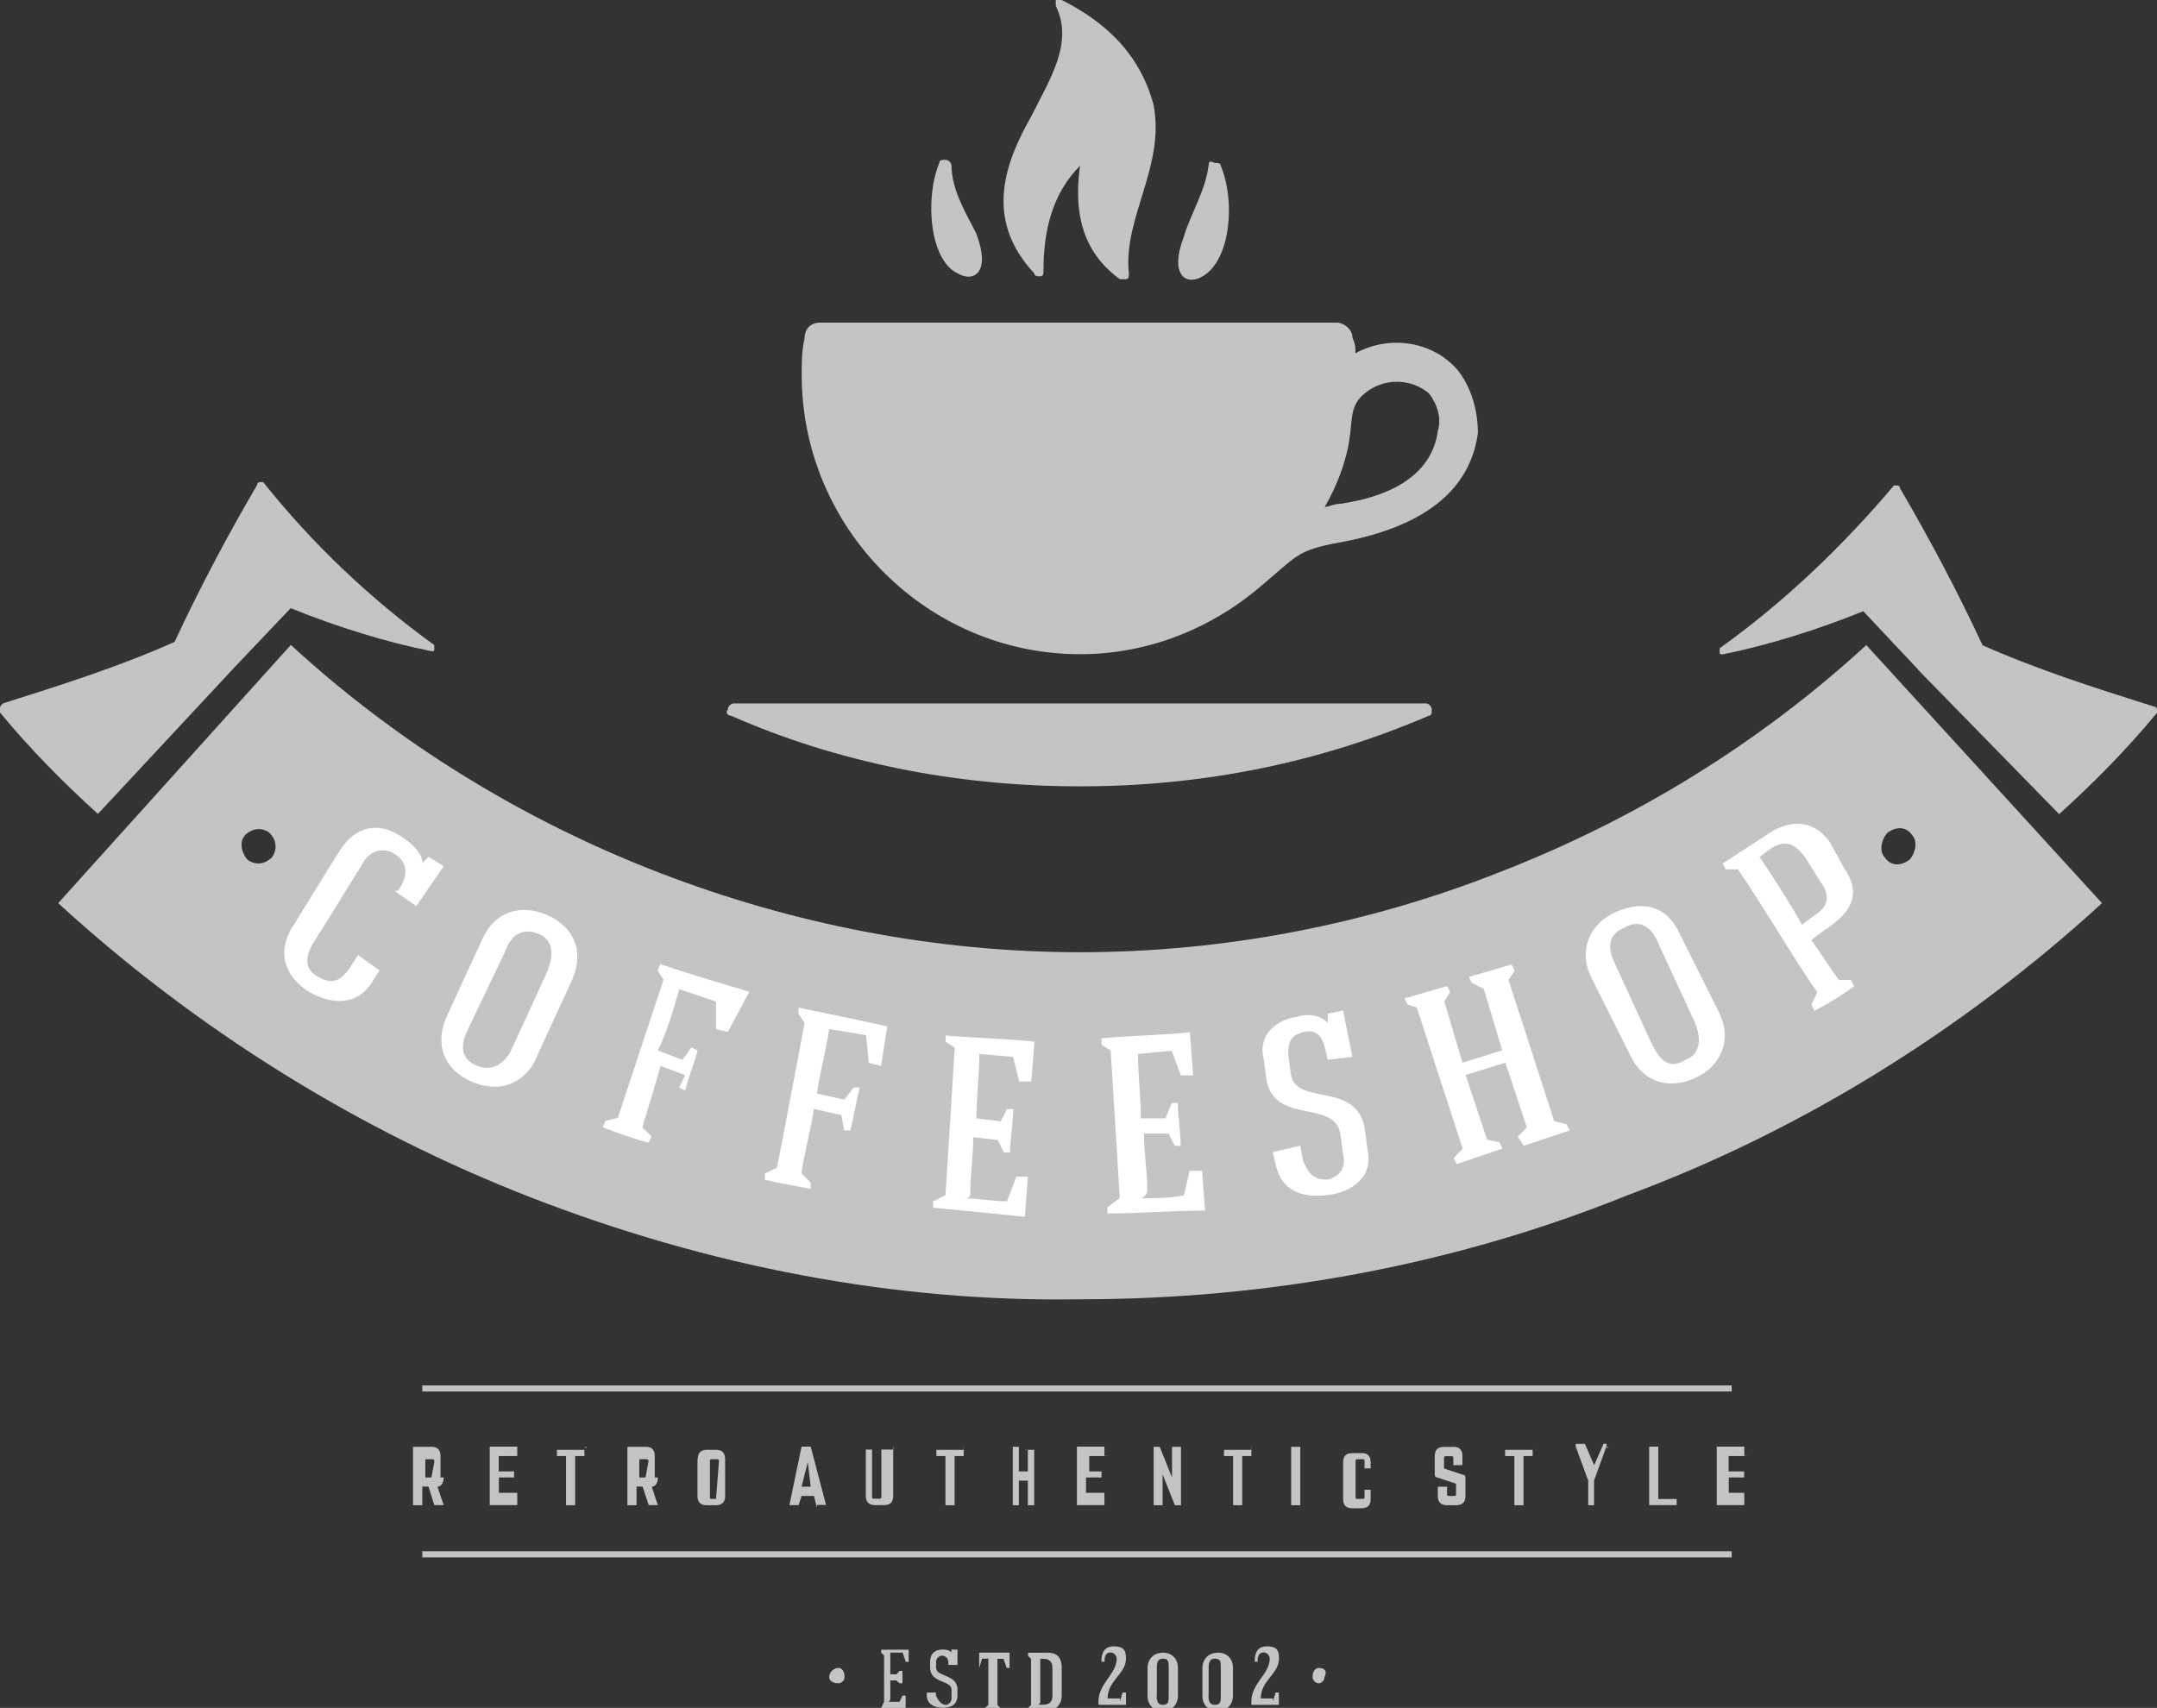 <svg xmlns="http://www.w3.org/2000/svg" width="149" height="118" fill="none"><rect width="100%" height="100%" fill="#333333" stroke="none"/><g clip-path="url(#a)"><path fill="#C4C4C4" fill-rule="evenodd" d="M73.34 0c4.22 2.12 5.7 4.88 6.34 7.22.84 4.24-2.12 7.85-1.7 11.67 0 .2 0 .4-.2.4-.22 0-.43 0-.43 0-1.7-1.26-3.38-3.38-2.74-7.84-1.9 1.9-2.53 4.46-2.53 7.22 0 .2 0 .42-.2.42-.22 0-.43 0-.43-.2-3.6-3.83-1.9-7.86-.22-10.84 1.27-2.54 2.96-5.1 1.7-7.64 0-.2 0-.42 0-.42s.2 0 .42 0zM65.73 11.46c0-.2-.2-.42-.42-.42-.2 0-.42 0-.42.2-1.05 2.56-.63 6.8 1.27 7.65 1.06.63 2.33 0 1.27-2.77-.63-1.27-1.7-2.97-1.7-4.67zM83.48 11.46c-.2 1.7-1.27 3.4-1.7 4.88-1.05 2.76.22 3.4 1.28 2.76 1.9-1.06 2.32-5.1 1.27-7.64 0-.2-.2-.2-.42-.2-.42-.22-.42 0-.42.2zM50.5 49.45c7.2 3.18 15.44 4.88 24.1 4.88 8.67 0 16.7-1.7 24.1-4.88.2 0 .2-.2.2-.43 0-.2-.2-.42-.4-.42H50.7c-.2 0-.42.2-.42.42-.2.22 0 .43.2.43zM100.6 25.47c-1.7-1.9-4.65-2.34-6.97-1.06 0-.42 0-.63-.2-1.05 0-.64-.65-1.07-1.07-1.07H56.64c-.63 0-1.06.43-1.06 1.07-.2.84-.2 1.7-.2 2.54 0 10.6 8.66 19.3 19.23 19.3 4.87 0 9.3-1.9 12.7-4.88 2.52-2.12 2.3-2.33 5.9-2.97 4.02-.85 8.25-2.76 8.88-7.43 0-1.48-.42-3.18-1.48-4.45zm-1.27 4.24c-.42 3.4-3.8 4.68-6.76 5.1-.42 0-.85.22-1.06.22.86-1.5 1.5-3.2 1.7-4.67.22-1.27 0-2.34 1.06-3.18 1.27-1.07 3.17-1.07 4.44 0 .63.84.84 1.7.63 2.54zM29.17 107.18h90.45v.42H29.17v-.42zm0-11.46h90.45v.42H29.17v-.42zM91.1 115.24c-.22 0-.43.2-.43.64 0 .2.2.42.42.42.2 0 .4-.2.4-.42.22-.43 0-.64-.4-.64zm-33.2 0c-.2 0-.62.2-.62.64 0 .2.2.42.63.42.22 0 .43-.2.43-.42 0-.43-.2-.64-.42-.64z" clip-rule="evenodd"/><path fill="#C4C4C4" d="M30.65 102.08c0 .43-.22.64-.43.64l.43 1.27H30l-.4-1.28h-.43V104h-.64v-4.04h1.27c.42 0 .63.2.63.64v1.48h.22zm-.85 0c.2 0 .2 0 0 0l.2-1.06c0-.2 0-.2-.2-.2h-.42v1.26h.42zM35.72 100.6s0 .2 0 0h-1.27v1.06h1.06v.42h-1.05v1.06h1.27v.85h-1.9v-4.04h1.9v.64zM40.37 99.96c.2 0 .2.2 0 0v.64h-.64v3.4h-.63v-3.4h-.63v-.43h1.9v-.2zM45.44 102.08c0 .43-.2.64-.42.64l.42 1.27h-.63l-.42-1.28h-.42V104h-.63v-4.04h1.26c.42 0 .63.2.63.64v1.48h.2zm-.85 0s.2 0 0 0l.2-1.06c0-.2 0-.2-.2-.2h-.43v1.26h.42zM48.2 100.8c0-.4.2-.63.62-.63h.64c.42 0 .63.22.63.64v2.56c0 .42-.22.63-.64.63h-.64c-.42 0-.63-.22-.63-.64v-2.55zm1.26 2.77s.2-.2 0 0l.2-2.55c0-.2 0-.2-.2-.2h-.22c-.2 0-.2 0-.2.2v2.34c0 .2 0 .2.2.2h.22zM56.43 104.2s-.2 0 0 0l-.2-.84h-.86l-.2.63h-.64l.84-4.04H56l1.06 4.03h-.63v.2zm-.63-3.18l-.43 1.7H56l-.2-1.7zM61.7 99.96s0 .2 0 0v3.4c0 .42-.2.63-.62.63h-.63c-.43 0-.64-.22-.64-.64v-3.2h.43v3.2c0 .2 0 .2.22.2h.2c.22 0 .22 0 .22-.2v-3.2h.84v-.2zM66.57 99.96s0 .2 0 0v.64h-.63v3.4h-.63v-3.4h-.63v-.43h1.9v-.2zM70.8 100.17s0-.2 0 0h.64V104H71v-1.7h-.62v1.7h-.42v-4.04h.42v1.7H71v-1.5h-.2zM76.5 100.6s0 .2 0 0h-1.26v1.06h.85v.42h-1.07v1.06h1.27v.85h-1.9v-4.04h1.9v.64h.2zM81.58 99.96s0 .2 0 0V104h-.42l-.85-2.13V104h-.62v-4.04h.42l.85 2.12v-2.12h.63zM86.44 99.96s0 .2 0 0v.64h-.63v3.4h-.63v-3.4h-.63v-.43h1.9v-.2zM89.82 99.96s.2.2 0 0V104h-.63v-4.04h.62zM94.9 101.45h-.64v-.43c0-.2 0-.2-.2-.2h-.22c-.2 0-.2 0-.2.2v2.34c0 .2 0 .2.2.2h.2c.22 0 .22 0 .22-.2v-.43h.42v.64c0 .42-.2.64-.63.64h-.63c-.43 0-.64-.2-.64-.63v-2.55c0-.42.2-.63.64-.63h.63c.42-.02.63.2.63.62v.43h.22zM100.4 99.96c.4 0 .62.2.62.64v.63h-.63v-.42c0-.2 0-.2-.22-.2h-.2c-.22 0-.22 0-.22.2v.65l1.26.42s.22 0 .22.2v1.3c0 .4-.22.62-.64.62h-.63c-.43 0-.64-.22-.64-.64v-.64h.64v.42c0 .22 0 .22.2.22h.22c.2 0 .2 0 .2-.22v-.63l-1.27-.42s-.2 0-.2-.2v-1.28c0-.43.2-.64.63-.64h.63zM105.89 99.96c-.02 0-.02.2-.02 0v.64h-.63v3.4h-.63v-3.4h-.64v-.43h1.9v-.2zM110.96 99.96c.2 0 .2.2 0 0l-.85 2.34v1.7h-.4v-1.7l-.86-2.34v-.2h.43s0 0 .2 0l.64 1.47.65-1.48s0 0 .2 0v.2zM114.55 103.57h1.27v.42h-1.9v-4.04h.63v3.6zM120.68 100.6s0 .2 0 0h-1.27v1.06h1.07v.42h-1.06v1.06h1.07v.85h-1.9v-4.04h1.9v.64h.2z"/><path fill="#C4C4C4" fill-rule="evenodd" d="M145.2 62.4l-16.28-17.83c-7.4 6.8-16.06 12.1-25.36 15.7-9.1 3.6-19.02 5.52-28.95 5.52s-19.86-1.92-29.16-5.53c-9.3-3.6-17.96-8.9-25.36-15.7L4.02 62.4c9.5 8.7 20.7 15.7 32.75 20.37 12.05 4.67 24.94 7.22 37.84 7 12.9 0 25.8-2.33 37.84-7.2C124.48 78.1 135.7 71.1 145.2 62.4zm-13.32-2.98c-.63.43-1.27.43-1.7-.2-.4-.43-.2-1.28.22-1.7.63-.43 1.27-.43 1.7.2.4.43.2 1.28-.22 1.7zM16.9 57.72c.43-.42 1.06-.63 1.7-.2.42.42.63 1.06.2 1.7-.4.42-1.05.63-1.68.2-.42-.42-.63-1.27-.2-1.7zM6.76 56.24l9.5-10.2 3.82-4.02c3.17 1.28 6.55 2.34 9.72 2.97.2 0 .2 0 .2-.22 0-.2 0-.2 0-.2-4.43-3.2-8.44-7.02-11.82-11.26h-.22s-.2 0-.2.2c-2.12 3.62-4.02 7.23-5.7 10.84C8.23 46.06 4.22 47.33.2 48.6c-.2.2-.2.2-.2.43v.2c2.1 2.55 4.44 4.9 6.76 7zm125.75-9.97l-3.8-4.04c-3.16 1.28-6.54 2.34-9.7 2.98-.22 0-.22 0-.22-.2 0-.22 0-.22 0-.22 4.44-3.18 8.45-7 12.04-11.25h.22s.2 0 .2.2c2.12 3.62 4.02 7.23 5.7 10.84 3.82 1.7 7.83 2.97 11.85 4.24 0 0 .2 0 .2.23v.2c-2.1 2.55-4.44 4.9-6.76 7l-9.73-9.96z" clip-rule="evenodd"/><path fill="#fff" d="M28.74 62.6l-1.48-1.05h.22c.63-.85.84-1.9-.22-2.55-.63-.42-1.7-.42-2.32.85-.42.64-2.75 4.46-3.17 5.1-.85 1.27-.64 2.1.2 2.54 1.07.63 1.7.2 2.34-.86l.43-.64 1.48 1.06-.42.64c-1.05 1.9-2.95 1.7-4.43.85-1.7-1.06-2.33-2.76-1.06-4.67.4-.64 2.74-4.46 3.16-5.1 1.06-1.7 2.75-2.1 4.44-.84.63.42 1.27 1.06 1.27 1.7l.42-.43 1.05.65-1.9 2.76zM37 73.22c-.86 1.7-2.55 2.33-4.45 1.5-1.9-.86-2.54-2.56-1.7-4.47l2.54-5.52c.84-1.7 2.53-2.33 4.43-1.5 1.9.86 2.54 2.56 1.7 4.47l-2.54 5.52zm-4.66-2.12c-.64 1.27-.43 2.12.63 2.54 1.06.43 1.9-.2 2.33-1.06l2.53-5.5c.42-1.08.42-2.14-.63-2.56-1.06-.43-1.9 0-2.33 1.27l-2.53 5.3zM50.3 71.3l-.84-.2v-1.9l-2.54-.86c-.42 1.48-.85 2.97-1.48 4.24l1.7.64.62-.85.43.2c-.22.86-.65 1.92-.86 2.77l-.42-.2.42-.86-1.7-.64c-.4 1.5-.83 2.76-1.26 4.25l.64.63-.2.42c-.86-.2-2.13-.64-3.18-1.06l.2-.44.85-.2c1.05-3.2 2.1-6.37 3.16-9.56l-.42-.63.2-.43c1.9.64 4.03 1.27 6.14 1.9l-1.48 2.77zM60.87 73.64l-.85-.2-.2-1.92-2.54-.42c-.22 1.48-.64 2.97-.85 4.45l1.9.43.64-.85h.42c-.22.85-.43 2.12-.65 2.97h-.42l-.2-1.06-1.9-.42c-.22 1.48-.65 2.97-.86 4.45l.64.64v.43c-1.05-.2-2.32-.42-3.16-.63v-.43l.84-.42c.64-3.4 1.27-6.58 1.9-9.98l-.42-.63v-.43c2.12.44 4.23.86 6.13 1.3l-.43 2.74zM64.46 83.4V83l.85-.42c.22-3.4.43-6.8.64-10.2l-.63-.4v-.44c2.12.2 4.02.2 6.14.43l-.22 2.75h-.84l-.42-1.7-2.33-.2c0 1.48-.2 2.97-.2 4.45l1.68.2.43-.84h.43c0 .86-.22 2.14-.22 3h-.42l-.42-.86-1.7-.2c0 1.26-.2 2.53-.2 3.8 0 .22 0 .43-.43.43 1.06 0 1.9.2 2.96.2l.64-1.7H71l-.2 2.77c-1.9-.2-4.23-.42-6.34-.63zM76.5 83.83v-.42l.85-.63c-.2-3.4-.42-6.8-.63-10.2l-.63-.4v-.44c2.1-.2 4-.2 6.1-.42l.23 2.98h-.85l-.63-1.7-2.33.22c0 1.48.2 2.97.2 4.45h1.7l.43-1.06h.42c0 .84.2 2.1.2 2.96h-.4l-.44-.85h-1.7c0 1.3.23 2.56.23 3.83 0 .22 0 .43-.43.64 1.06 0 1.9 0 2.96-.2l.4-1.7h.86l.2 2.75c-2.3 0-4.43.2-6.75.2zM91.72 81.5c.85-.22 1.27-.85 1.06-1.7l-.2-1.5c-.43-2.32-4.45-.62-5.08-3.6l-.2-1.48c-.44-1.7.83-2.76 2.3-2.97.65-.2 1.5-.2 2.12.42v-.63l1.06-.22c.2 1.07.42 2.13.64 3.2l-1.7.2-.2-.85c-.22-.85-.64-1.27-1.5-1.06-.83.22-1.04.65-1.04 1.5l.2 1.48c.43 2.12 4.45.43 5.08 3.6l.2 1.5c.44 1.9-1.04 2.97-2.74 3.18-1.7.2-3.17-.2-3.6-2.12l-.2-.85 1.9-.44.2 1.06c.44 1.06.86 1.28 1.7 1.28zM97.22 69.4l-.2-.42 2.95-.85.2.42-.4.64 1.25 4.23 2.75-.85-1.27-4.24-.84-.43-.2-.4 2.95-.86.22.43-.43.63 3.16 9.76.85.22.22.42-3.17 1.06-.42-.63.63-.64-1.48-4.47-2.75.85 1.48 4.46.86.2.2.43-3.16 1.07-.2-.43.62-.63-3.17-9.76-.63-.2zM118.78 70.04c.84 1.7.2 3.6-1.7 4.45-1.9.84-3.6.2-4.43-1.5l-2.75-5.5c-.84-1.7-.2-3.62 1.7-4.47 1.9-.85 3.58-.42 4.43 1.5l2.75 5.5zm-4.65 2.12c.63 1.27 1.27 1.7 2.32 1.06 1.06-.42 1.06-1.5.64-2.55l-2.55-5.52c-.42-1.06-1.27-1.7-2.32-1.06-1.06.42-1.27 1.27-.64 2.54l2.53 5.52zM127.44 60.06c1.27 1.9.2 3.18-1.48 4.25l-.84.64c.63.85 1.27 1.9 1.9 2.76h.84l.22.43c-.85.63-1.9 1.27-2.75 1.7l-.2-.43.4-.85c-1.9-2.76-3.58-5.73-5.48-8.5h-.85l-.2-.4 2.95-1.92c1.48-1.06 3.17-1.28 4.44.42l1.04 1.9zm-5.9-.85c1.04 1.5 2.1 3.2 2.94 4.68l.85-.64c1.06-.63 1.06-1.48.42-2.33l-1.06-1.7c-.64-.84-1.27-1.26-2.33-.62l-.84.63z"/><path fill="#C4C4C4" d="M60.87 118l.2-.42c0-1.06 0-2.13 0-3.2l-.2-.2v-.2c.63 0 1.27 0 1.9 0v.84h-.2l-.22-.64h-.85c0 .42 0 1.06 0 1.5h.42l.22-.23h.2c0 .22 0 .64 0 .85h-.2l-.22-.2h-.42c0 .42 0 .84 0 1.26 0 0 0 .22-.2.22.2 0 .62 0 .84 0l.2-.43h.22v.85c-.42 0-1.06 0-1.7 0zM65.3 117.8c.22 0 .43-.22.43-.44v-.63c0-.64-1.48-.43-1.48-1.5v-.4c0-.65.42-.86.84-.86.2 0 .42 0 .63.2v-.2h.42c0 .42 0 .63 0 1.06h-.63v-.2c0-.23-.2-.44-.42-.44-.22 0-.43.2-.43.42v.42c0 .64 1.48.43 1.48 1.5v.4c0 .65-.42.86-1.06.86-.43 0-1.06-.2-1.06-.85v-.2h.63v.2c.2.43.42.64.64.64zM68.9 114.6c0 1.07 0 2.13 0 3.2l.2.2v.2c-.4 0-.83 0-1.05 0v-.2l.22-.2c0-1.07 0-2.13 0-3.2h-.43l-.2.64v-1.06h2.1v1.06h-.2l-.22-.63h-.42zM72.28 114.18c.63 0 1.06.2 1.06 1.06v1.9c0 .65-.43 1.07-1.06 1.07H71v-.2l.22-.2v-3.2l-.2-.2v-.22h1.26zm-.42.42v2.98s0 .2-.2.2h.4c.43 0 .64-.2.64-.63v-1.9c0-.43-.2-.64-.63-.64h-.2zM77.35 117.58l.2-.64h.23v.85c-.64 0-1.27 0-1.9 0v-.22c0-1.28 1.26-1.9 1.26-2.98 0-.2-.2-.42-.42-.42-.42 0-.42.42-.42.64h-.22c0-.64.22-1.06.85-1.06s.85.2.85.84c0 1.07-1.27 1.5-1.27 2.76h.85v.22zM80.3 114.18c.65 0 1.07.42 1.07 1.06v1.9c0 .65-.42 1.07-1.06 1.07-.62 0-1.04-.4-1.04-1.05v-1.9c0-.64.42-1.07 1.05-1.07zm-.4 2.97c0 .2 0 .64.4.64.43 0 .43-.22.43-.65v-1.9c0-.43 0-.64-.42-.64-.4 0-.4.43-.4.64v1.9zM84.12 114.18c.63 0 1.05.42 1.05 1.06v1.9c0 .65-.42 1.07-1.05 1.07-.64 0-1.06-.4-1.06-1.05v-1.9c0-.64.42-1.07 1.06-1.07zm-.64 2.97c0 .2 0 .64.42.64.43 0 .43-.22.43-.65v-1.9c0-.43 0-.64-.42-.64s-.42.43-.42.64v1.9zM87.92 117.58l.2-.64h.22v.85c-.63 0-1.26 0-1.9 0v-.22c0-1.28 1.27-1.9 1.27-2.98 0-.2-.2-.42-.4-.42-.44 0-.44.42-.44.64h-.2c0-.64.2-1.06.84-1.06.63 0 .84.2.84.84 0 1.07-1.26 1.5-1.26 2.76h.84v.22z"/></g><defs><clipPath id="a"><path fill="#fff" d="M0 0h149v118H0z"/></clipPath></defs></svg>